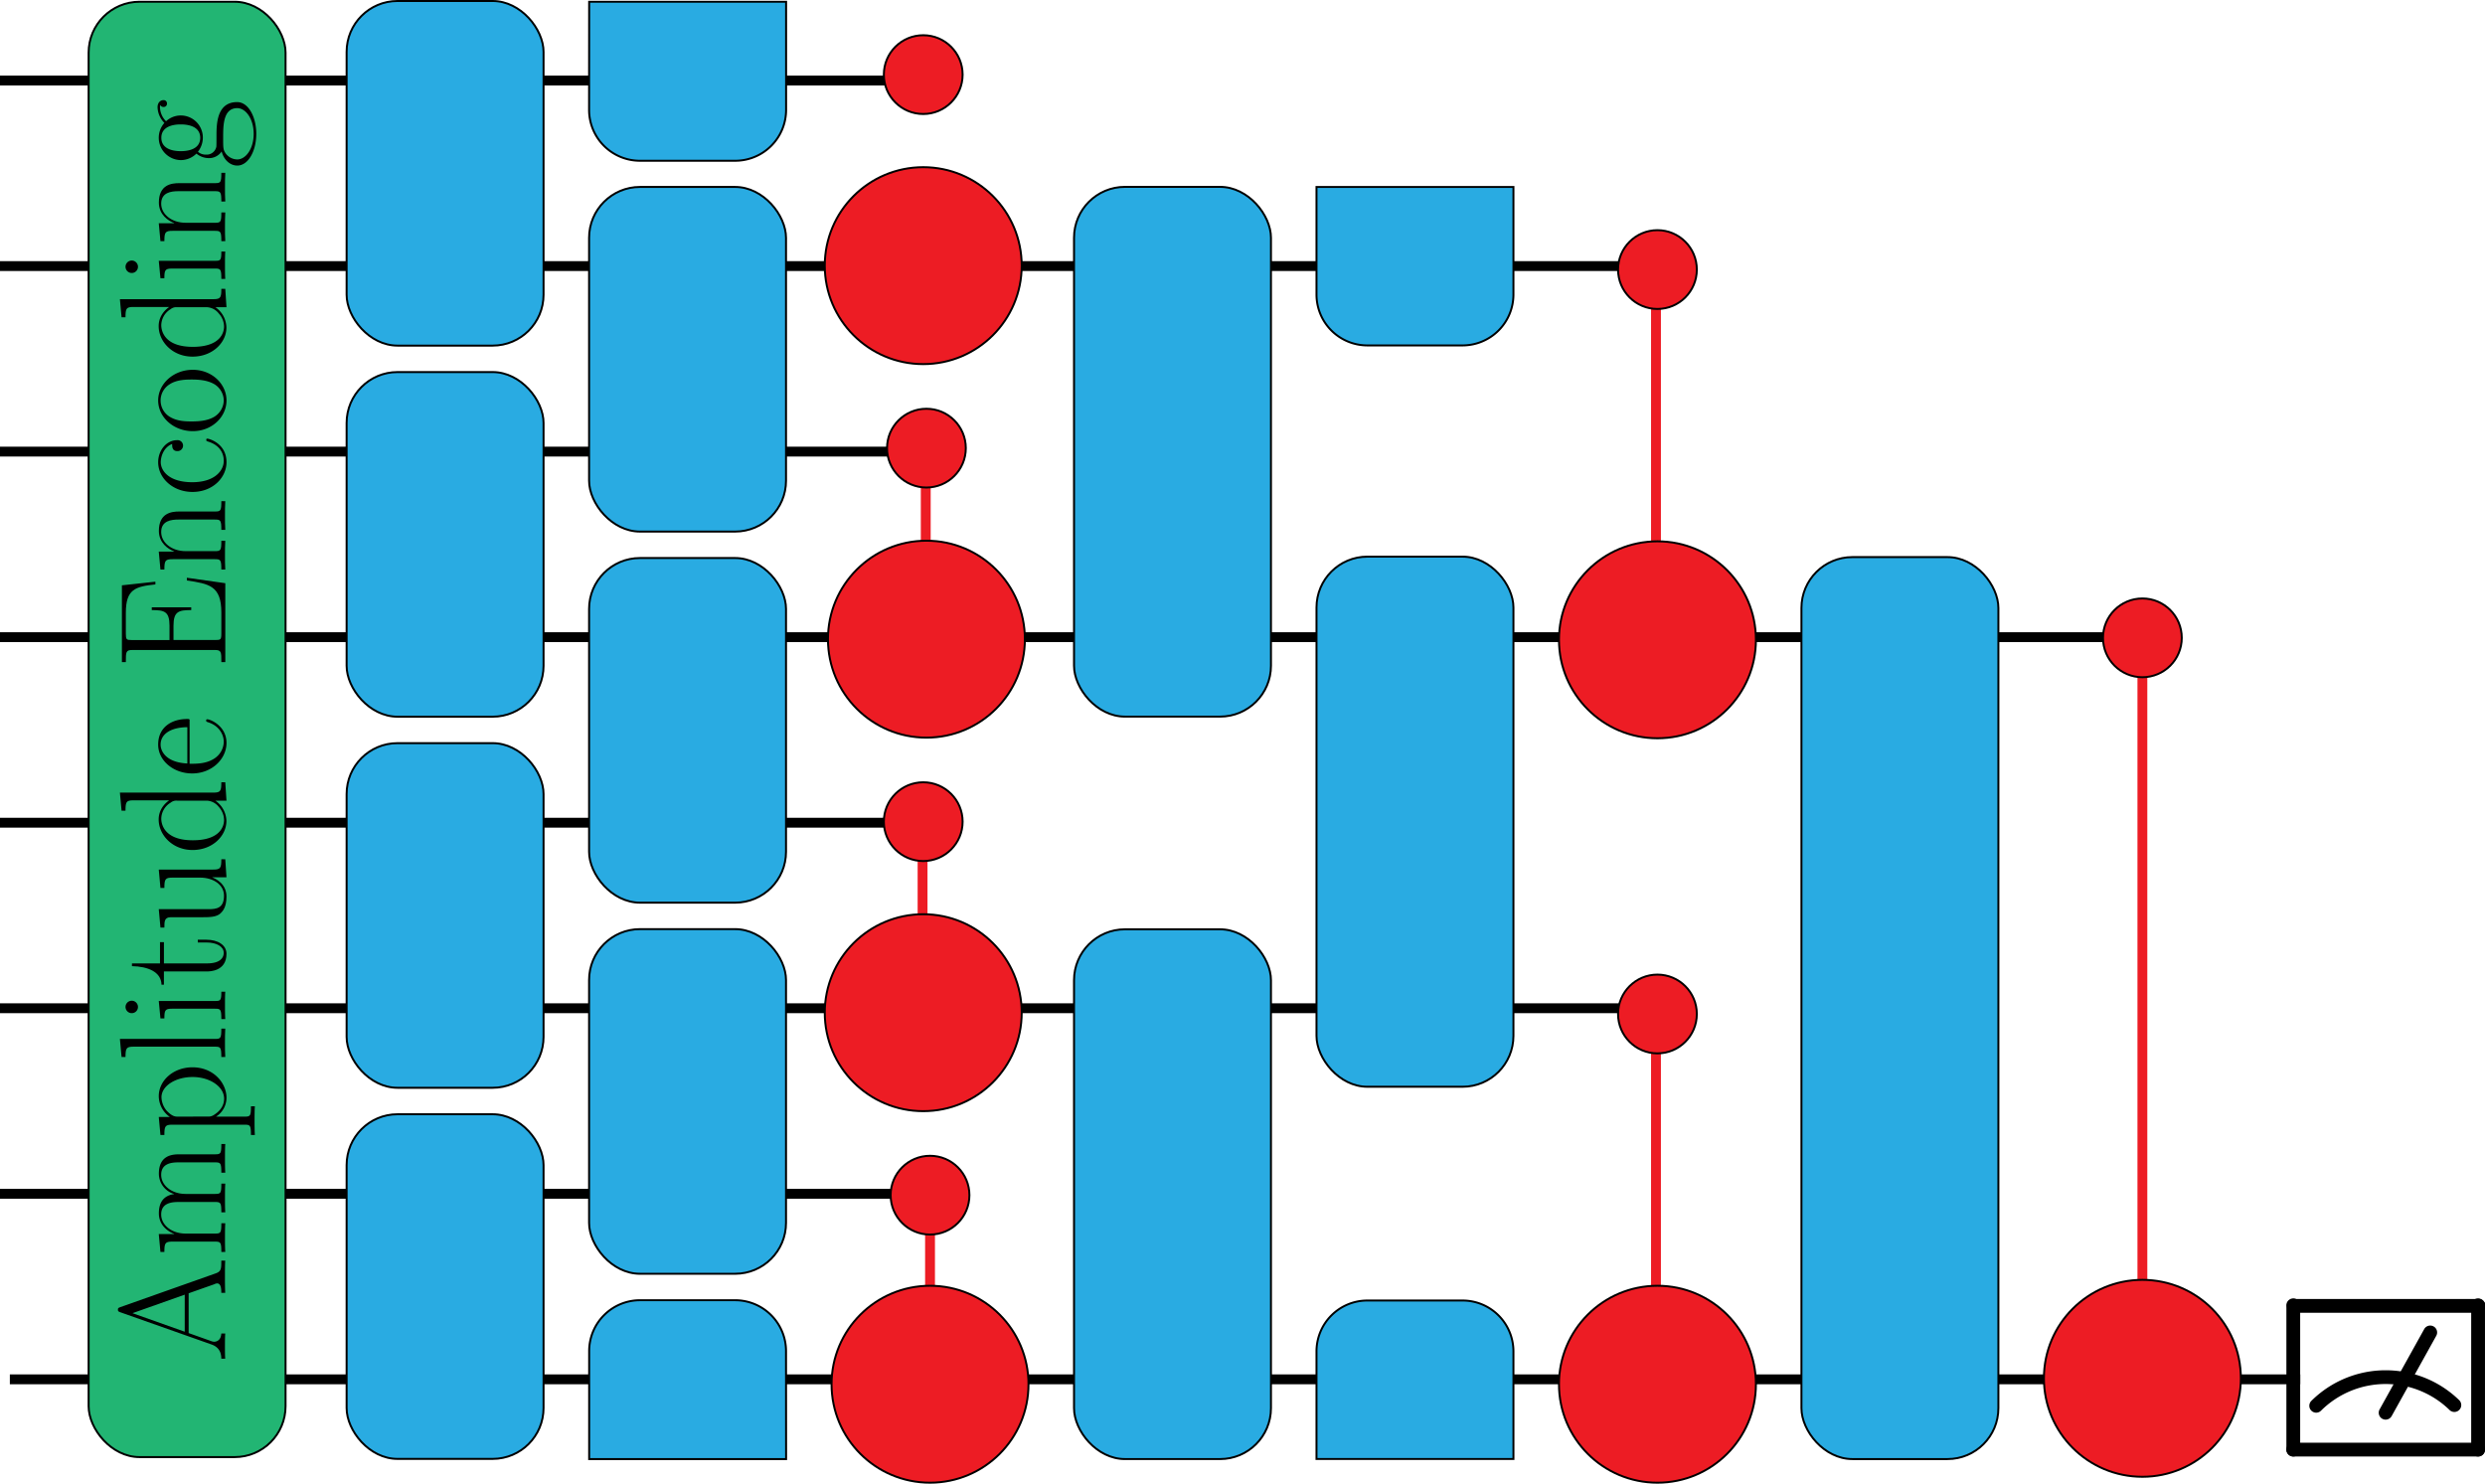 <svg xmlns="http://www.w3.org/2000/svg" width="1261.81" height="753.39" viewBox="0 0 1261.81 753.39"><defs><style>.cls-1,.cls-2,.cls-3,.cls-5{stroke:#000;}.cls-1,.cls-2,.cls-3,.cls-4,.cls-5{stroke-miterlimit:10;}.cls-1,.cls-4{stroke-width:5px;}.cls-2{fill:#29abe2;}.cls-3,.cls-4{fill:#ed1c24;}.cls-4{stroke:#ed1c24;}.cls-5{fill:#22b573;}</style></defs><g id="Layer_2" data-name="Layer 2"><g id="QCNN"><g id="qcnn-2" data-name="qcnn"><line class="cls-1" x1="468" y1="40.89" y2="40.89"/><line class="cls-1" y1="135.11" x2="836" y2="135.11"/><line class="cls-1" x1="468" y1="229.32" y2="229.32"/><line class="cls-1" y1="323.54" x2="1081" y2="323.54"/><line class="cls-1" x1="468" y1="417.76" y2="417.76"/><line class="cls-1" y1="511.97" x2="836" y2="511.97"/><line class="cls-1" x1="468" y1="606.19" y2="606.19"/><line class="cls-1" x1="5" y1="700.4" x2="1168" y2="700.4"/><rect class="cls-2" x="299.12" y="94.93" width="100" height="175" rx="25.84"/><rect class="cls-2" x="299.12" y="283.36" width="100" height="175" rx="25.84"/><rect class="cls-2" x="299.12" y="471.8" width="100" height="175" rx="25.84"/><path class="cls-2" d="M399.12,686.07a25.84,25.84,0,0,0-25.84-25.84H325a25.84,25.84,0,0,0-25.84,25.84v54.82h100Z"/><path class="cls-2" d="M299.12,55.78A25.84,25.84,0,0,0,325,81.63h48.32a25.84,25.84,0,0,0,25.84-25.85V.89h-100Z"/><rect class="cls-2" x="176" y="0.5" width="100" height="175" rx="25.84"/><rect class="cls-2" x="176" y="188.93" width="100" height="175" rx="25.84"/><rect class="cls-2" x="176" y="377.36" width="100" height="175" rx="25.84"/><rect class="cls-2" x="176" y="565.8" width="100" height="175" rx="25.84"/><circle class="cls-3" cx="468.79" cy="37.89" r="20"/><circle class="cls-3" cx="468.79" cy="134.89" r="50"/><line class="cls-4" x1="472.24" y1="606.75" x2="472.24" y2="699.97"/><circle class="cls-3" cx="472.24" cy="606.89" r="20"/><circle class="cls-3" cx="472.24" cy="702.89" r="50"/><line class="cls-4" x1="468.45" y1="417.33" x2="468.45" y2="510.55"/><circle class="cls-3" cx="468.79" cy="417.23" r="20"/><circle class="cls-3" cx="468.79" cy="514.23" r="50"/><line class="cls-4" x1="470.07" y1="227.67" x2="470.07" y2="320.88"/><circle class="cls-3" cx="470.41" cy="227.56" r="20"/><circle class="cls-3" cx="470.41" cy="324.56" r="50"/><rect class="cls-2" x="545.36" y="94.89" width="100" height="269" rx="25.84"/><rect class="cls-2" x="545.36" y="471.89" width="100" height="269" rx="25.84"/><rect class="cls-2" x="668.48" y="282.66" width="100" height="269.18" rx="25.84"/><path class="cls-2" d="M768.48,686.23a25.84,25.84,0,0,0-25.84-25.85H694.32a25.84,25.84,0,0,0-25.84,25.85v54.62h100Z"/><path class="cls-2" d="M668.48,149.56a25.84,25.84,0,0,0,25.84,25.84h48.32a25.84,25.84,0,0,0,25.84-25.84V94.94h-100Z"/><line class="cls-4" x1="840.86" y1="514.89" x2="840.86" y2="701.89"/><circle class="cls-3" cx="841.6" cy="514.89" r="20"/><circle class="cls-3" cx="841.6" cy="702.89" r="50"/><line class="cls-4" x1="840.86" y1="136.88" x2="840.86" y2="323.88"/><circle class="cls-3" cx="841.6" cy="136.88" r="20"/><circle class="cls-3" cx="841.6" cy="324.88" r="50"/><rect class="cls-2" x="914.72" y="282.89" width="100" height="458" rx="25.84"/><line class="cls-4" x1="1087.84" y1="327.89" x2="1087.84" y2="699.89"/><circle class="cls-3" cx="1087.84" cy="323.89" r="20"/><circle class="cls-3" cx="1087.84" cy="699.89" r="50"/><path d="M1176.11,717.34a3.51,3.51,0,0,1-2.47-6,53.53,53.53,0,0,1,74.95-.47,3.5,3.5,0,1,1-4.89,5,46.51,46.51,0,0,0-65.11.41A3.52,3.52,0,0,1,1176.11,717.34Z"/><path d="M1211.35,720.87a3.5,3.5,0,0,1-3.06-5.2l22.65-40.77a3.5,3.5,0,0,1,6.12,3.4l-22.65,40.77A3.5,3.5,0,0,1,1211.35,720.87Z"/><path d="M1258.3,666.6h-93.84a3.51,3.51,0,0,1,0-7h93.84a3.51,3.51,0,1,1,0,7Z"/><path d="M1164.46,739.59a3.5,3.5,0,0,1-3.5-3.5v-73a3.51,3.51,0,1,1,7,0v73A3.5,3.5,0,0,1,1164.46,739.59Z"/><path d="M1258.31,739.59h-93.85a3.5,3.5,0,0,1,0-7h93.85a3.5,3.5,0,0,1,0,7Z"/><path d="M1258.3,739.59a3.5,3.5,0,0,1-3.5-3.5v-73a3.51,3.51,0,1,1,7,0v73A3.5,3.5,0,0,1,1258.3,739.59Z"/><rect class="cls-5" x="45" y="0.89" width="100" height="739" rx="25.84"/><g id="page1"><path id="g0-65" d="M61.11,663.73c-1,.38-1.23.54-1.23,1.31s.23.92,1.23,1.31l46.26,16.34c4.17,1.47,5,4.55,5,7.25h2c-.15-1.39-.15-4.47-.15-5.94,0-1.92,0-5,.15-6.86h-2c-.16,3.63-2.63,4.17-3.55,4.17a4.27,4.27,0,0,1-1.54-.31l-11.49-4.09v-20.2l13.11-4.62a2.92,2.92,0,0,1,1.38-.39c2.09,0,2.09,3.32,2.09,4.78h2c-.15-2.24-.15-6.24-.15-8.64,0-2,0-5.85.15-7.71h-2c0,4.09,0,5.48-2.86,6.48Zm6.17,3.08,26.52-9.4v18.81Z"/><path id="g0-109" d="M91,586.14c-3.85,0-10.33.69-10.33,9.87a10.76,10.76,0,0,0,7.71,10.25v.08c-6.32.93-7.71,5.47-7.71,9.79,0,6.09,4.7,9.25,7.79,10.41v.08H80.62l.85,9.1h2c0-4.55.47-5.25,4.17-5.25h21.43c2.93,0,3.32.31,3.32,5.25h2c-.15-1.85-.15-5.25-.15-7.25s0-5.48.15-7.33h-2c0,4.94-.31,5.25-3.32,5.25H94.27c-7.1,0-12.42-4.32-12.42-9.72,0-5.7,5.09-6.32,8.79-6.32h18.43c2.93,0,3.32.31,3.32,5.24h2c-.15-1.85-.15-5.24-.15-7.24s0-5.48.15-7.33h-2c0,4.94-.31,5.24-3.32,5.24H94.27c-7.1,0-12.42-4.31-12.42-9.71,0-5.71,5.09-6.32,8.79-6.32h18.43c2.93,0,3.32.31,3.32,5.24h2c-.15-1.85-.15-5.24-.15-7.25s0-5.47.15-7.32h-2c0,4.93-.31,5.24-3.32,5.24Z"/><path id="g0-112" d="M127.42,561.77c0,4.94-.31,5.24-3.31,5.24H109.69a11.38,11.38,0,0,0,5.32-9.56c0-7.71-6.79-15.49-17.27-15.49-9.72,0-17.12,6.7-17.12,14.65a13,13,0,0,0,5.63,10.56H80.62l.85,9.17h2c0-4.55.47-5.24,4.17-5.24h36.47c2.93,0,3.31.31,3.31,5.24h2c-.16-1.85-.16-5.24-.16-7.24s0-5.48.16-7.33ZM90.18,567c-1.08,0-2.7,0-5.55-3A11,11,0,0,1,82,557.14c0-5.62,7-10.25,15.8-10.25s16,4.93,16,11c0,2.77-1.31,5.78-4.93,8.09a5.08,5.08,0,0,1-3.39,1Z"/><path id="g0-108" d="M60.88,527.55l.85,9.17h2c0-4.54.46-5.24,4.16-5.24h41.17c2.93,0,3.32.31,3.32,5.24h2c-.15-1.85-.15-5.24-.15-7.17s0-5.39.15-7.24h-2c0,4.93-.31,5.24-3.32,5.24Z"/><path id="g0-105" d="M66.9,508.15a3.16,3.16,0,1,0,3.16,3.16A3.17,3.17,0,0,0,66.9,508.15Zm14.57,9h2c0-4.32.47-4.94,4.17-4.94h21.43c2.93,0,3.32.31,3.32,5.25h2c-.15-1.85-.15-5.17-.15-7.1s0-5,.15-6.78h-2c0,4.55-.47,4.7-3.24,4.7H80.62Z"/><path id="g0-116" d="M83.24,489.21v-10.8h-2v10.8H67v1.39c8,.15,14.88,2.85,15,9.4h1.23v-6.71h21.67c1.46,0,10.1,0,10.1-8.94,0-4.55-4.47-7.17-10.18-7.17h-4.39v1.39h4.31c5.32,0,8.87,2.08,8.87,5.32,0,2.23-1.54,5.32-8.56,5.32Z"/><path id="g0-117" d="M81.47,450.88h2c0-4.55.47-5.24,4.17-5.24h14c6.48,0,12.1,3.47,12.1,9.17,0,6.32-3.77,6.86-7.78,6.86H80.62l.85,9.33h2c0-3.08,0-5.16,3.09-5.24h14.8c5.17,0,8.48,0,10.64-2,1-1,3-2.93,3-8.49,0-6.55-5.55-9.09-7.17-9.71v-.08H115l-.62-9.17h-2c0,4.55-.47,5.24-4.17,5.24H80.62Z"/><path id="g0-100" d="M61.73,411.65h2c0-4.55.46-5.25,4.16-5.25h18c-.38.31-5.32,3.47-5.32,9.72,0,7.86,7,15.5,17.19,15.5s17.2-7.18,17.2-14.73a12.8,12.8,0,0,0-5.63-10.33H115l-.62-9.33h-2c0,4.55-.47,5.24-4.17,5.24H60.88Zm43.41-5.09a8.22,8.22,0,0,1,5.94,3.16,10.09,10.09,0,0,1,2.69,6.71c0,2.23-1.15,10.25-15.88,10.25-15.11,0-16-8.94-16-10.95a9.71,9.71,0,0,1,4.78-8.17,4.44,4.44,0,0,1,3.24-1Z"/><path id="g0-101" d="M96.27,365.4c-.31-.31-.46-.31-1.23-.31-7.87,0-14.73,4.16-14.73,13,0,8.17,7.79,14.65,17.27,14.65,10,0,17.43-7.32,17.43-15.5,0-8.63-8.18-12-9.79-12a.52.52,0,0,0-.54.61c0,.54.15.62,1.08.93,5.24,1.69,7.86,5.93,7.86,9.94a10.39,10.39,0,0,1-5.24,8.72c-3.94,2.39-8.48,2.39-12.11,2.39Zm-1.15,22.28c-11.11-.54-13.57-6.48-13.57-9.56,0-5.24,4.93-8.79,13.57-8.87Z"/><path id="g0-69" d="M94.88,293.37v1.38c11.34,1.7,17.51,2.7,17.51,16.27v10.72c0,3.08-.39,3.24-3,3.24H88.1v-7.25c0-7.25,2.62-7.94,9-7.94V308.4H77.07v1.39c6.4,0,9,.69,9,7.94V325H66.9c-2.62,0-3-.16-3-3.24V311.18c0-12,4.78-13.34,15-14.42v-1.39l-17,1.85v39h2c0-5.32,0-6.17,3.47-6.17h41.56c3.47,0,3.47.85,3.47,6.17h2V296.14Z"/><path id="g0-110" d="M91,259.73c-3.93,0-10.33.77-10.33,9.87,0,6.09,4.7,9.25,7.79,10.41v.08H80.62l.85,9.1h2c0-4.55.47-5.25,4.17-5.25h21.43c2.93,0,3.32.31,3.32,5.25h2c-.15-1.86-.15-5.25-.15-7.25s0-5.48.15-7.33h-2c0,4.94-.31,5.25-3.32,5.25H94.27c-7.1,0-12.42-4.32-12.42-9.72,0-5.7,5.09-6.32,8.79-6.32h18.43c2.93,0,3.32.31,3.32,5.24h2c-.15-1.85-.15-5.24-.15-7.25s0-5.47.15-7.32h-2c0,4.93-.31,5.24-3.32,5.24Z"/><path id="g0-99" d="M87.41,225.43c0,1.47,0,3.63,2.69,3.63a2.78,2.78,0,1,0-.15-5.55c-5.47,0-9.64,5.24-9.64,11.18,0,8.17,7.56,15.11,17.43,15.11,10.25,0,17.27-7.25,17.27-15.11,0-9.56-8.87-11.95-9.72-11.95-.31,0-.54.07-.54.61s.08.62,1.08.93c6.25,2,7.79,6.4,7.79,9.71,0,4.94-4.55,10.87-16,10.87-11.72,0-16-5.7-16-10.25C81.7,231.6,83.17,227.13,87.41,225.43Z"/><path id="g0-111" d="M97.89,187.78c-9.87,0-17.58,7.17-17.58,15.57S88,218.93,97.89,218.93c9.72,0,17.12-7.17,17.12-15.58S107.61,187.78,97.89,187.78Zm15.73,15.57a10,10,0,0,1-5.17,8.49C105,213.76,100.67,214,97.27,214c-3.23,0-7.24-.15-10.71-2.15a9.68,9.68,0,0,1-.39-16.73c3.63-2.4,8.71-2.4,11.1-2.4,3,0,7.64.16,11.34,2.24A9.86,9.86,0,0,1,113.62,203.35Z"/><path id="g0-100-2" data-name="g0-100" d="M61.73,161.12h2c0-4.54.46-5.24,4.16-5.24h18c-.38.31-5.32,3.47-5.32,9.72,0,7.86,7,15.49,17.19,15.49s17.2-7.17,17.2-14.72A12.78,12.78,0,0,0,109.38,156H115l-.62-9.33h-2c0,4.55-.47,5.24-4.17,5.24H60.88ZM105.14,156a8.18,8.18,0,0,1,5.94,3.16,10.09,10.09,0,0,1,2.69,6.7c0,2.24-1.15,10.26-15.88,10.26-15.11,0-16-8.95-16-10.95A9.69,9.69,0,0,1,86.63,157a4.44,4.44,0,0,1,3.24-1Z"/><path id="g0-105-2" data-name="g0-105" d="M66.9,132.3a3.16,3.16,0,1,0,3.16,3.16A3.17,3.17,0,0,0,66.9,132.3Zm14.57,9h2c0-4.32.47-4.93,4.17-4.93h21.43c2.93,0,3.32.3,3.32,5.24h2c-.15-1.85-.15-5.17-.15-7.09s0-5,.15-6.79h-2c0,4.55-.47,4.7-3.24,4.7H80.62Z"/><path id="g0-110-2" data-name="g0-110" d="M91,93c-3.93,0-10.33.77-10.33,9.86,0,6.1,4.7,9.26,7.79,10.41v.08H80.62l.85,9.1h2c0-4.55.47-5.24,4.17-5.24h21.43c2.93,0,3.32.3,3.32,5.24h2c-.15-1.85-.15-5.24-.15-7.25s0-5.47.15-7.32h-2c0,4.93-.31,5.24-3.32,5.24H94.27c-7.1,0-12.42-4.32-12.42-9.72,0-5.7,5.09-6.32,8.79-6.32h18.43c2.93,0,3.32.31,3.32,5.24h2c-.15-1.85-.15-5.24-.15-7.24s0-5.48.15-7.33h-2c0,4.94-.31,5.25-3.32,5.25Z"/><path id="g0-103" d="M100.51,77.06A11.73,11.73,0,0,0,103,70,11.22,11.22,0,0,0,91.8,58.63a11,11,0,0,0-7.48,2.93,10.37,10.37,0,0,1-3.08-7.09,2.25,2.25,0,0,1,.23-1.16c.08.31.38,1,1.62,1a1.61,1.61,0,0,0,1.69-1.69A1.66,1.66,0,0,0,83,50.84c-1.46,0-3,1.16-3,3.63a11.78,11.78,0,0,0,3.47,7.94A11.36,11.36,0,0,0,91.8,81.3,11.32,11.32,0,0,0,99.74,78,9.94,9.94,0,0,0,106,80.29a7.67,7.67,0,0,0,6.55-3.39c1,4,4.09,7.17,7.94,7.17,5.55,0,9.64-7.32,9.64-16.11,0-8.48-3.93-16.12-9.72-16.12-10.48,0-10.48,11.42-10.48,17.35,0,1.78,0,4.94-.08,5.32a5,5,0,0,1-5.24,4A5.91,5.91,0,0,1,100.51,77.06Zm1.16-7.1c0,6.79-8.33,6.79-9.87,6.79s-9.87,0-9.87-6.79,8.33-6.78,9.87-6.78S101.67,63.18,101.67,70Zm27.14-2c0,7.71-4.09,13-8.33,13a7.48,7.48,0,0,1-5.86-3c-1.31-1.93-1.31-2.7-1.31-7.94,0-6.32,0-15.11,7.17-15.11C124.72,54.93,128.81,60.25,128.81,68Z"/></g></g></g></g></svg>